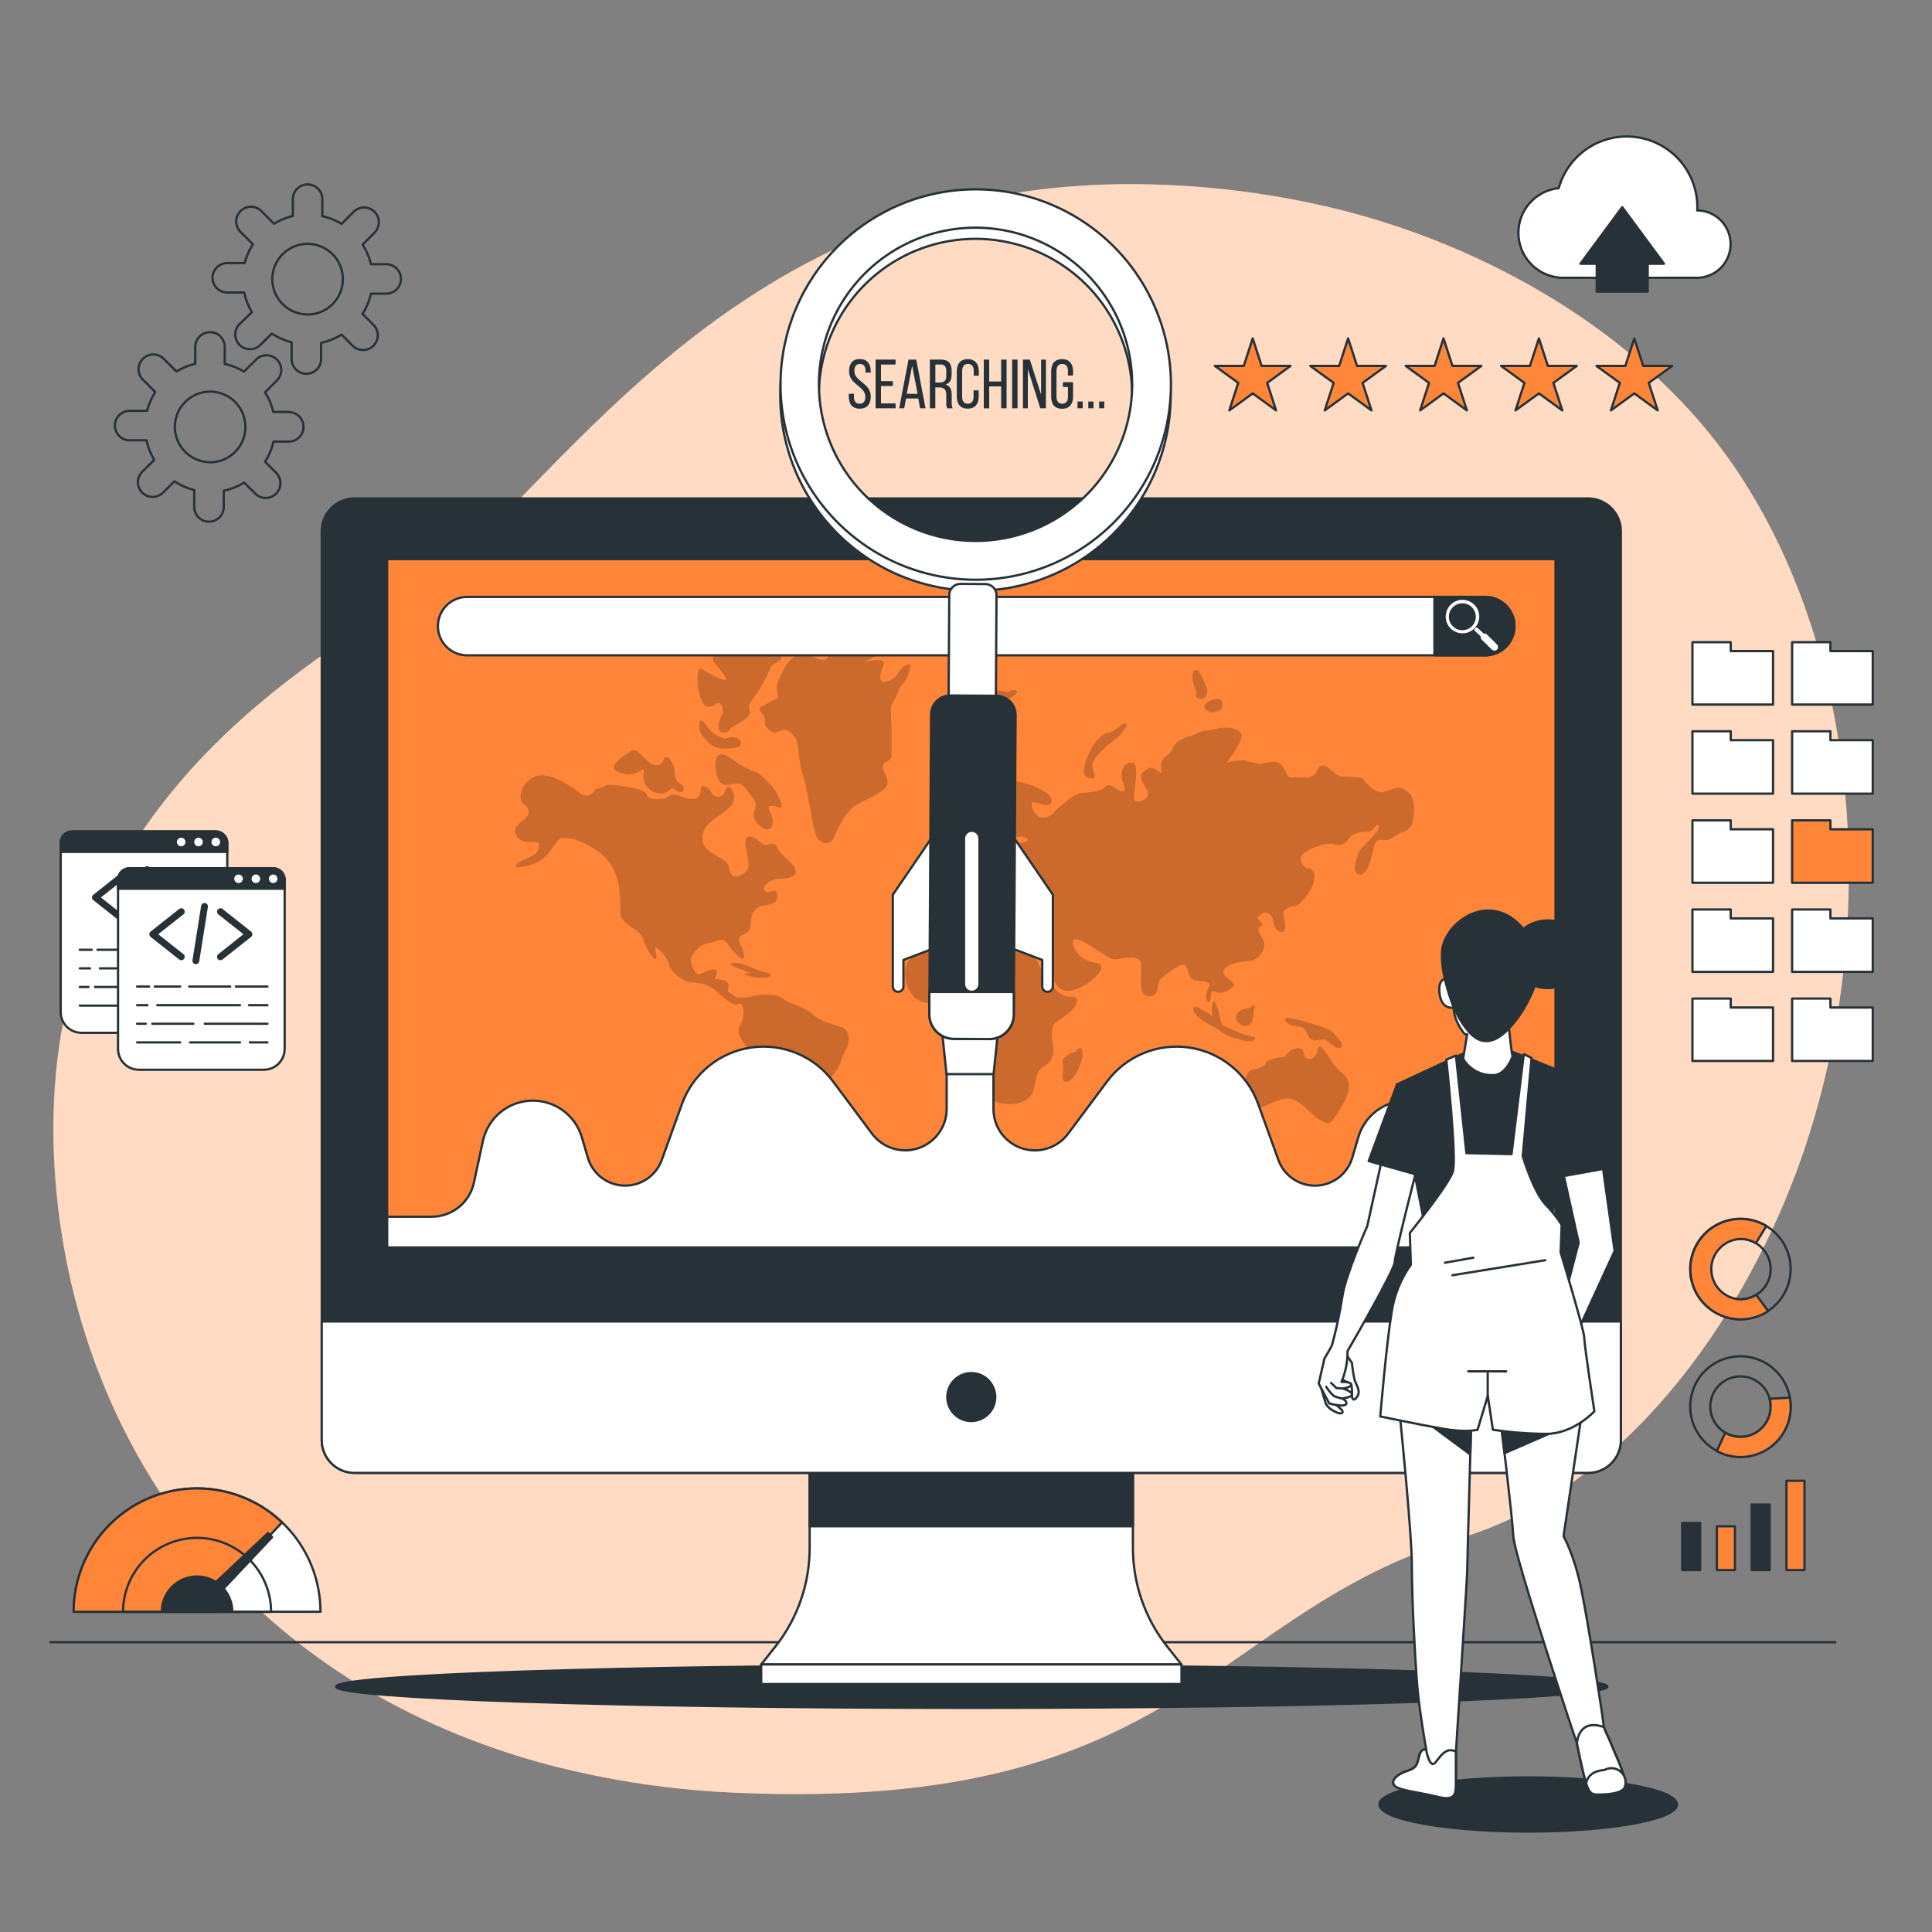 <svg width="849" height="849" viewBox="0 0 849 849" fill="none" xmlns="http://www.w3.org/2000/svg">
<rect x="0" y="0" width="849" height="849" fill="#808080" stroke="none"/>
<path d="M789.332 515.156C764.321 582.108 713.245 654.579 641.369 676.042C532.697 708.474 519.792 796.005 325.269 787.889C296.854 786.843 268.637 782.71 241.116 775.562C227.681 772.011 214.484 767.616 201.604 762.402C87.956 716.369 28.679 615.067 23.772 509.077C17.286 369.655 114.547 303.212 177.764 264.311C240.98 225.41 317.169 74.712 508.449 81.114C537.659 81.99 566.671 86.229 594.911 93.747C659.282 111.168 724.706 149.696 762.742 206.018C765.594 210.263 768.322 214.588 770.926 218.991C821.832 305.334 823.411 423.872 789.332 515.156Z" fill="#FF8538"/>
<path opacity="0.7" d="M789.332 515.156C764.321 582.108 713.245 654.579 641.369 676.042C532.697 708.474 519.792 796.005 325.269 787.889C296.854 786.843 268.637 782.71 241.116 775.562C227.681 772.011 214.484 767.616 201.604 762.402C87.956 716.369 28.679 615.067 23.772 509.077C17.286 369.655 114.547 303.212 177.764 264.311C240.98 225.41 317.169 74.712 508.449 81.114C537.659 81.99 566.671 86.229 594.911 93.747C659.282 111.168 724.706 149.696 762.742 206.018C765.594 210.263 768.322 214.588 770.926 218.991C821.832 305.334 823.411 423.872 789.332 515.156Z" fill="white"/>
<path d="M22.074 721.65H806.55" stroke="#263238" stroke-linecap="round" stroke-linejoin="round"/>
<path d="M745.88 92.456C745.88 91.981 745.88 91.522 745.88 91.03C745.888 83.527 743.176 76.276 738.247 70.62C733.318 64.963 726.507 61.285 719.074 60.265C711.641 59.246 704.09 60.954 697.82 65.075C691.55 69.195 686.986 75.448 684.973 82.676C680.122 83.174 675.627 85.449 672.353 89.063C669.079 92.677 667.258 97.375 667.241 102.252C667.225 107.129 669.013 111.839 672.261 115.476C675.51 119.113 679.99 121.419 684.837 121.95V122.069H745.575C749.502 122.101 753.28 120.571 756.079 117.817C758.878 115.062 760.469 111.309 760.5 107.382C760.532 103.455 759.002 99.676 756.248 96.877C753.493 94.078 749.74 92.488 745.813 92.456H745.88Z" fill="white" stroke="#263238" stroke-linecap="round" stroke-linejoin="round"/>
<path d="M731.227 115.889L712.871 91.03L694.516 115.889H701.682V128.131H724.061V115.889H731.227Z" fill="#263238" stroke="#263238" stroke-linecap="round" stroke-linejoin="round"/>
<path d="M127.214 181.024H120.117C119.385 177.966 118.152 175.051 116.466 172.398L121.679 167.168C122.892 165.954 123.574 164.308 123.574 162.592C123.574 160.876 122.892 159.23 121.679 158.016C120.465 156.802 118.819 156.12 117.103 156.12C115.386 156.12 113.74 156.802 112.526 158.016L107.246 163.297C104.611 161.728 101.746 160.582 98.756 159.901V152.124C98.671 150.463 97.951 148.899 96.746 147.753C95.54 146.608 93.941 145.969 92.278 145.969C90.615 145.969 89.016 146.608 87.81 147.753C86.605 148.899 85.885 150.463 85.8 152.124V159.85C82.874 160.533 80.077 161.679 77.514 163.246L71.944 157.676C70.728 156.461 69.079 155.778 67.36 155.778C65.64 155.778 63.991 156.461 62.775 157.676C61.569 158.894 60.893 160.539 60.893 162.252C60.893 163.966 61.569 165.611 62.775 166.829L68.243 172.279C66.608 174.821 65.387 177.606 64.626 180.531H56.968C55.248 180.531 53.598 181.215 52.381 182.431C51.165 183.648 50.481 185.297 50.481 187.018C50.486 188.735 51.171 190.381 52.387 191.593C53.603 192.806 55.251 193.487 56.968 193.487H64.388C65.035 196.53 66.183 199.445 67.784 202.113L62.486 207.326C61.273 208.539 60.591 210.186 60.591 211.902C60.591 213.618 61.273 215.264 62.486 216.478C63.7 217.692 65.346 218.374 67.062 218.374C68.779 218.374 70.425 217.692 71.639 216.478L76.631 211.503C79.304 213.262 82.255 214.559 85.359 215.34V222.438C85.314 223.317 85.448 224.195 85.753 225.02C86.058 225.845 86.528 226.6 87.134 227.238C87.74 227.875 88.469 228.383 89.278 228.73C90.086 229.077 90.957 229.256 91.836 229.256C92.716 229.256 93.587 229.077 94.395 228.73C95.203 228.383 95.933 227.875 96.539 227.238C97.145 226.6 97.615 225.845 97.92 225.02C98.225 224.195 98.359 223.317 98.314 222.438V215.646C101.493 214.972 104.532 213.754 107.297 212.046L112.17 216.92C112.771 217.521 113.484 217.998 114.269 218.323C115.054 218.648 115.896 218.816 116.746 218.816C117.596 218.816 118.438 218.648 119.223 218.323C120.008 217.998 120.721 217.521 121.322 216.92V216.92C122.537 215.703 123.22 214.054 123.22 212.335C123.22 210.616 122.537 208.967 121.322 207.75L116.5 202.928C118.222 200.198 119.468 197.195 120.184 194.047H127.214C128.875 193.962 130.439 193.243 131.585 192.037C132.73 190.832 133.369 189.232 133.369 187.57C133.369 185.907 132.73 184.307 131.585 183.102C130.439 181.896 128.875 181.177 127.214 181.092V181.024ZM92.337 203.098C89.27 203.098 86.272 202.188 83.723 200.484C81.173 198.78 79.186 196.358 78.013 193.524C76.84 190.69 76.534 187.572 77.134 184.564C77.733 181.557 79.211 178.794 81.381 176.627C83.551 174.46 86.315 172.984 89.323 172.388C92.332 171.792 95.449 172.101 98.282 173.277C101.114 174.453 103.534 176.443 105.236 178.995C106.937 181.546 107.843 184.545 107.84 187.612C107.847 189.651 107.451 191.672 106.674 193.558C105.898 195.444 104.757 197.157 103.316 198.601C101.876 200.045 100.164 201.19 98.28 201.97C96.396 202.75 94.377 203.151 92.337 203.149V203.098Z" stroke="#263238" stroke-linecap="round" stroke-linejoin="round"/>
<path d="M170.038 116.092H163.008C162.277 113.035 161.043 110.12 159.357 107.466L164.587 102.236C165.801 101.021 166.482 99.372 166.48 97.654C166.479 95.936 165.795 94.289 164.579 93.076C163.363 91.862 161.715 91.181 159.997 91.183C158.279 91.184 156.632 91.868 155.418 93.084L150.137 98.365C147.506 96.789 144.64 95.643 141.647 94.969V87.192C141.562 85.531 140.843 83.967 139.637 82.822C138.432 81.676 136.832 81.038 135.169 81.038C133.506 81.038 131.907 81.676 130.702 82.822C129.496 83.967 128.776 85.531 128.691 87.192V94.918C125.766 95.601 122.969 96.748 120.405 98.314L114.836 92.745C114.235 92.143 113.522 91.666 112.736 91.341C111.951 91.016 111.11 90.848 110.26 90.848C109.41 90.848 108.568 91.016 107.783 91.341C106.998 91.666 106.284 92.143 105.684 92.745V92.745C105.082 93.346 104.605 94.059 104.28 94.844C103.955 95.629 103.787 96.471 103.787 97.321C103.787 98.171 103.955 99.012 104.28 99.797C104.605 100.583 105.082 101.296 105.684 101.897L111.134 107.347C109.499 109.889 108.278 112.675 107.517 115.6H99.791C98.089 115.622 96.463 116.313 95.266 117.523C94.068 118.734 93.394 120.366 93.39 122.069V122.069C93.394 123.786 94.08 125.432 95.296 126.645C96.512 127.857 98.159 128.538 99.876 128.538H107.297C107.951 131.58 109.098 134.493 110.693 137.164L105.276 142.394C104.675 142.996 104.199 143.711 103.874 144.497C103.549 145.283 103.382 146.126 103.383 146.976C103.384 147.827 103.552 148.669 103.878 149.455C104.205 150.24 104.682 150.954 105.285 151.555C105.887 152.156 106.601 152.632 107.387 152.957C108.173 153.282 109.016 153.449 109.867 153.448C110.717 153.447 111.559 153.279 112.345 152.953C113.131 152.626 113.844 152.148 114.445 151.546L119.437 146.571C122.103 148.333 125.049 149.631 128.148 150.409V157.438C128.103 158.317 128.237 159.196 128.543 160.021C128.848 160.846 129.318 161.6 129.924 162.238C130.53 162.876 131.259 163.384 132.067 163.731C132.876 164.078 133.746 164.257 134.626 164.257C135.506 164.257 136.376 164.078 137.185 163.731C137.993 163.384 138.722 162.876 139.328 162.238C139.934 161.6 140.404 160.846 140.709 160.021C141.015 159.196 141.149 158.317 141.104 157.438V150.646C144.284 149.975 147.323 148.757 150.086 147.047L154.96 151.92C155.56 152.521 156.274 152.998 157.059 153.323C157.844 153.649 158.686 153.816 159.536 153.816C160.386 153.816 161.227 153.649 162.012 153.323C162.798 152.998 163.511 152.521 164.112 151.92V151.92C165.327 150.704 166.01 149.055 166.01 147.335C166.01 145.616 165.327 143.967 164.112 142.751L159.289 137.928C161.024 135.201 162.281 132.198 163.008 129.048H170.038C171.698 128.963 173.263 128.243 174.408 127.038C175.554 125.832 176.192 124.233 176.192 122.57C176.192 120.907 175.554 119.308 174.408 118.102C173.263 116.897 171.698 116.177 170.038 116.092V116.092ZM135.178 138.166C132.11 138.17 129.111 137.263 126.559 135.561C124.007 133.858 122.017 131.437 120.841 128.604C119.666 125.77 119.358 122.652 119.955 119.643C120.553 116.634 122.03 113.87 124.199 111.701C126.368 109.532 129.132 108.055 132.141 107.458C135.149 106.86 138.268 107.169 141.101 108.344C143.935 109.519 146.356 111.509 148.058 114.061C149.76 116.613 150.667 119.613 150.664 122.68C150.67 124.718 150.275 126.737 149.499 128.622C148.724 130.507 147.585 132.22 146.146 133.663C144.707 135.107 142.998 136.252 141.116 137.033C139.234 137.815 137.216 138.217 135.178 138.217V138.166Z" stroke="#263238" stroke-linecap="round" stroke-linejoin="round"/>
<path d="M31.702 365.376H94.782C96.133 365.376 97.429 365.912 98.384 366.868C99.34 367.823 99.876 369.119 99.876 370.47V444.706C99.876 447.134 98.912 449.462 97.196 451.178C95.479 452.894 93.151 453.859 90.724 453.859H35.811C33.383 453.859 31.056 452.894 29.339 451.178C27.623 449.462 26.659 447.134 26.659 444.706V370.419C26.672 369.085 27.207 367.81 28.15 366.867C29.093 365.925 30.368 365.389 31.702 365.376V365.376Z" fill="white" stroke="#263238" stroke-linecap="round" stroke-linejoin="round"/>
<path d="M31.702 365.376H94.782C96.133 365.376 97.429 365.912 98.384 366.868C99.34 367.823 99.876 369.119 99.876 370.47V374.358H26.676V370.47C26.675 369.13 27.203 367.845 28.143 366.892C29.084 365.938 30.362 365.394 31.702 365.376V365.376Z" fill="#263238" stroke="#263238" stroke-linecap="round" stroke-linejoin="round"/>
<path d="M81.996 370.011C81.996 369.541 81.857 369.081 81.596 368.691C81.335 368.3 80.963 367.995 80.529 367.815C80.094 367.635 79.617 367.588 79.155 367.68C78.694 367.771 78.271 367.998 77.938 368.33C77.606 368.663 77.379 369.086 77.288 369.547C77.196 370.009 77.243 370.487 77.423 370.921C77.603 371.355 77.908 371.727 78.299 371.988C78.689 372.249 79.149 372.388 79.619 372.388C80.25 372.388 80.854 372.138 81.3 371.692C81.746 371.246 81.996 370.642 81.996 370.011Z" fill="white" stroke="#263238" stroke-linecap="round" stroke-linejoin="round"/>
<path d="M89.603 370.011C89.603 369.541 89.464 369.081 89.203 368.691C88.942 368.3 88.57 367.995 88.136 367.815C87.702 367.635 87.224 367.588 86.763 367.68C86.301 367.771 85.878 367.998 85.545 368.33C85.213 368.663 84.987 369.086 84.895 369.547C84.803 370.009 84.85 370.487 85.03 370.921C85.21 371.355 85.515 371.727 85.906 371.988C86.296 372.249 86.756 372.388 87.226 372.388C87.857 372.388 88.461 372.138 88.907 371.692C89.353 371.246 89.603 370.642 89.603 370.011Z" fill="white" stroke="#263238" stroke-linecap="round" stroke-linejoin="round"/>
<path d="M97.228 370.011C97.231 369.537 97.093 369.072 96.832 368.677C96.571 368.281 96.198 367.971 95.761 367.787C95.324 367.603 94.842 367.554 94.377 367.644C93.911 367.735 93.483 367.961 93.147 368.295C92.81 368.629 92.58 369.056 92.487 369.521C92.393 369.986 92.439 370.468 92.62 370.907C92.8 371.345 93.107 371.72 93.501 371.984C93.895 372.248 94.359 372.388 94.833 372.388C95.465 372.388 96.072 372.139 96.52 371.693C96.969 371.248 97.223 370.643 97.228 370.011V370.011Z" fill="white" stroke="#263238" stroke-linecap="round" stroke-linejoin="round"/>
<path d="M54.455 384.461L41.924 394.377L54.455 404.294" stroke="#263238" stroke-width="3" stroke-linecap="round" stroke-linejoin="round"/>
<path d="M71.656 384.461L84.187 394.377L71.656 404.294" stroke="#263238" stroke-width="3" stroke-linecap="round" stroke-linejoin="round"/>
<path d="M64.66 382.135L60.873 406.043" stroke="#263238" stroke-width="3" stroke-linecap="round" stroke-linejoin="round"/>
<path d="M78.465 417.368H92.303" stroke="#263238" stroke-linecap="round" stroke-linejoin="round"/>
<path d="M57.936 417.368H75.935" stroke="#263238" stroke-linecap="round" stroke-linejoin="round"/>
<path d="M42.807 417.368H53.979" stroke="#263238" stroke-linecap="round" stroke-linejoin="round"/>
<path d="M35.064 417.368H40.294" stroke="#263238" stroke-linecap="round" stroke-linejoin="round"/>
<path d="M84.221 425.536H92.303" stroke="#263238" stroke-linecap="round" stroke-linejoin="round"/>
<path d="M43.893 425.536H80.264" stroke="#263238" stroke-linecap="round" stroke-linejoin="round"/>
<path d="M35.064 425.536H39.563" stroke="#263238" stroke-linecap="round" stroke-linejoin="round"/>
<path d="M64.779 433.72H92.303" stroke="#263238" stroke-linecap="round" stroke-linejoin="round"/>
<path d="M41.737 433.72H59.736" stroke="#263238" stroke-linecap="round" stroke-linejoin="round"/>
<path d="M35.064 433.72H38.85" stroke="#263238" stroke-linecap="round" stroke-linejoin="round"/>
<path d="M84.577 441.905H92.303" stroke="#263238" stroke-linecap="round" stroke-linejoin="round"/>
<path d="M58.292 441.905H80.264" stroke="#263238" stroke-linecap="round" stroke-linejoin="round"/>
<path d="M35.064 441.905H53.979" stroke="#263238" stroke-linecap="round" stroke-linejoin="round"/>
<path d="M56.917 381.541H119.998C121.349 381.541 122.644 382.077 123.6 383.033C124.555 383.988 125.092 385.284 125.092 386.635V460.939C125.092 463.367 124.127 465.694 122.411 467.411C120.695 469.127 118.367 470.091 115.939 470.091H61.026C58.599 470.091 56.271 469.127 54.554 467.411C52.838 465.694 51.874 463.367 51.874 460.939V386.584C51.887 385.25 52.423 383.975 53.366 383.033C54.309 382.09 55.584 381.554 56.917 381.541V381.541Z" fill="white" stroke="#263238" stroke-linecap="round" stroke-linejoin="round"/>
<path d="M56.917 381.541H119.998C121.349 381.541 122.644 382.077 123.6 383.033C124.555 383.988 125.092 385.284 125.092 386.635V390.54H51.874V386.652C51.869 385.307 52.397 384.014 53.342 383.057C54.287 382.099 55.572 381.554 56.917 381.541V381.541Z" fill="#263238" stroke="#263238" stroke-linecap="round" stroke-linejoin="round"/>
<path d="M104.835 388.553C106.147 388.553 107.212 387.489 107.212 386.176C107.212 384.863 106.147 383.799 104.835 383.799C103.522 383.799 102.457 384.863 102.457 386.176C102.457 387.489 103.522 388.553 104.835 388.553Z" fill="white" stroke="#263238" stroke-linecap="round" stroke-linejoin="round"/>
<path d="M114.819 386.176C114.819 385.706 114.679 385.247 114.418 384.856C114.157 384.465 113.786 384.16 113.351 383.98C112.917 383.8 112.439 383.753 111.978 383.845C111.517 383.936 111.093 384.163 110.761 384.495C110.428 384.828 110.202 385.251 110.11 385.713C110.018 386.174 110.065 386.652 110.245 387.086C110.425 387.52 110.73 387.892 111.121 388.153C111.512 388.414 111.971 388.553 112.442 388.553C113.072 388.553 113.677 388.303 114.122 387.857C114.568 387.411 114.819 386.807 114.819 386.176V386.176Z" fill="white" stroke="#263238" stroke-linecap="round" stroke-linejoin="round"/>
<path d="M120.049 388.553C121.361 388.553 122.426 387.489 122.426 386.176C122.426 384.863 121.361 383.799 120.049 383.799C118.736 383.799 117.671 384.863 117.671 386.176C117.671 387.489 118.736 388.553 120.049 388.553Z" fill="white" stroke="#263238" stroke-linecap="round" stroke-linejoin="round"/>
<path d="M79.67 400.626L67.122 410.543L79.67 420.459" stroke="#263238" stroke-width="3" stroke-linecap="round" stroke-linejoin="round"/>
<path d="M96.871 400.626L109.402 410.543L96.871 420.459" stroke="#263238" stroke-width="3" stroke-linecap="round" stroke-linejoin="round"/>
<path d="M89.875 398.3L86.072 422.208" stroke="#263238" stroke-width="3" stroke-linecap="round" stroke-linejoin="round"/>
<path d="M103.663 433.533H117.519" stroke="#263238" stroke-linecap="round" stroke-linejoin="round"/>
<path d="M83.151 433.533H101.15" stroke="#263238" stroke-linecap="round" stroke-linejoin="round"/>
<path d="M68.022 433.533H79.178" stroke="#263238" stroke-linecap="round" stroke-linejoin="round"/>
<path d="M60.262 433.533H65.509" stroke="#263238" stroke-linecap="round" stroke-linejoin="round"/>
<path d="M109.436 441.718H117.519" stroke="#263238" stroke-linecap="round" stroke-linejoin="round"/>
<path d="M69.109 441.718H105.463" stroke="#263238" stroke-linecap="round" stroke-linejoin="round"/>
<path d="M60.262 441.718H64.779" stroke="#263238" stroke-linecap="round" stroke-linejoin="round"/>
<path d="M89.994 449.885H117.519" stroke="#263238" stroke-linecap="round" stroke-linejoin="round"/>
<path d="M66.935 449.885H84.951" stroke="#263238" stroke-linecap="round" stroke-linejoin="round"/>
<path d="M60.262 449.885H64.066" stroke="#263238" stroke-linecap="round" stroke-linejoin="round"/>
<path d="M109.793 458.07H117.519" stroke="#263238" stroke-linecap="round" stroke-linejoin="round"/>
<path d="M83.508 458.07H105.463" stroke="#263238" stroke-linecap="round" stroke-linejoin="round"/>
<path d="M60.262 458.07H79.178" stroke="#263238" stroke-linecap="round" stroke-linejoin="round"/>
<path d="M86.598 654.053C72.217 654.053 58.425 659.764 48.255 669.932C38.084 680.099 32.368 693.889 32.364 708.27H140.832C140.828 693.889 135.112 680.099 124.941 669.932C114.771 659.764 100.979 654.053 86.598 654.053V654.053Z" fill="white" stroke="#263238" stroke-linecap="round" stroke-linejoin="round"/>
<path d="M97.312 697.454L123.954 669.012C116.269 661.7 106.607 656.803 96.166 654.927C85.725 653.052 74.963 654.28 65.214 658.461C55.464 662.642 47.155 669.591 41.316 678.447C35.477 687.304 32.364 697.679 32.364 708.287H97.126L97.312 697.454Z" fill="#FF8538" stroke="#263238" stroke-linecap="round" stroke-linejoin="round"/>
<path d="M86.598 675.804C82.326 675.804 78.095 676.646 74.148 678.281C70.201 679.916 66.614 682.312 63.593 685.333C60.572 688.354 58.176 691.941 56.541 695.888C54.906 699.835 54.064 704.066 54.064 708.338H119.132C119.132 704.066 118.29 699.835 116.655 695.888C115.02 691.941 112.624 688.354 109.603 685.333C106.582 682.312 102.995 679.916 99.048 678.281C95.101 676.646 90.87 675.804 86.598 675.804V675.804Z" stroke="#263238" stroke-linecap="round" stroke-linejoin="round"/>
<path d="M86.598 692.784C82.491 692.784 78.552 694.416 75.648 697.32C72.744 700.224 71.112 704.163 71.112 708.27H102.084C102.084 704.163 100.452 700.224 97.548 697.32C94.644 694.416 90.705 692.784 86.598 692.784Z" fill="#263238" stroke="#263238" stroke-linecap="round" stroke-linejoin="round"/>
<path d="M89.637 707.217L86.021 703.617L117.773 673.682L119.573 675.482L89.637 707.217Z" fill="#263238" stroke="#263238" stroke-linecap="round" stroke-linejoin="round"/>
<path d="M764.813 535.6C760.447 535.6 756.18 536.895 752.549 539.32C748.919 541.746 746.09 545.193 744.419 549.227C742.749 553.26 742.312 557.699 743.163 561.981C744.015 566.262 746.117 570.196 749.204 573.283C752.292 576.37 756.225 578.472 760.507 579.324C764.789 580.176 769.227 579.739 773.261 578.068C777.294 576.397 780.741 573.568 783.167 569.938C785.592 566.308 786.887 562.04 786.887 557.674C786.887 551.82 784.561 546.205 780.422 542.065C776.282 537.926 770.668 535.6 764.813 535.6V535.6ZM764.813 570.986C762.186 570.986 759.618 570.207 757.434 568.747C755.25 567.288 753.548 565.213 752.544 562.786C751.539 560.358 751.277 557.688 751.791 555.111C752.305 552.535 753.571 550.169 755.43 548.313C757.289 546.457 759.656 545.193 762.233 544.683C764.81 544.172 767.48 544.438 769.906 545.445C772.332 546.453 774.405 548.158 775.862 550.343C777.319 552.529 778.095 555.098 778.091 557.725C778.091 559.468 777.748 561.194 777.08 562.804C776.413 564.414 775.435 565.877 774.201 567.108C772.968 568.34 771.504 569.316 769.893 569.982C768.282 570.647 766.556 570.989 764.813 570.986V570.986Z" stroke="#263238" stroke-linecap="round" stroke-linejoin="round"/>
<path d="M777.005 576.165L771.775 569C769.686 570.302 767.274 570.99 764.813 570.987C761.376 570.864 758.12 569.412 755.732 566.937C753.344 564.461 752.01 561.156 752.01 557.717C752.01 554.277 753.344 550.972 755.732 548.497C758.12 546.022 761.376 544.57 764.813 544.447C767.204 544.432 769.553 545.072 771.605 546.298L776.224 538.759C772.837 536.733 768.969 535.653 765.023 535.63C761.077 535.607 757.197 536.642 753.787 538.628C750.377 540.614 747.562 543.477 745.634 546.92C743.706 550.363 742.737 554.26 742.827 558.205C742.916 562.15 744.062 565.999 746.144 569.351C748.226 572.703 751.169 575.436 754.665 577.264C758.162 579.093 762.085 579.951 766.026 579.749C769.967 579.546 773.781 578.291 777.073 576.115L777.005 576.165Z" fill="#FF8538" stroke="#263238" stroke-linecap="round" stroke-linejoin="round"/>
<path d="M764.813 595.998C760.447 595.998 756.18 597.293 752.549 599.718C748.919 602.144 746.09 605.591 744.419 609.625C742.749 613.658 742.312 618.097 743.163 622.378C744.015 626.66 746.117 630.594 749.204 633.681C752.292 636.768 756.225 638.87 760.507 639.722C764.789 640.574 769.227 640.136 773.261 638.466C777.294 636.795 780.741 633.966 783.167 630.336C785.592 626.706 786.887 622.438 786.887 618.072C786.887 612.218 784.561 606.603 780.422 602.463C776.282 598.324 770.668 595.998 764.813 595.998V595.998ZM764.813 631.367C762.191 631.364 759.629 630.583 757.45 629.124C755.272 627.665 753.574 625.593 752.573 623.169C751.572 620.746 751.312 618.08 751.826 615.508C752.339 612.937 753.604 610.576 755.459 608.723C757.314 606.87 759.677 605.609 762.249 605.098C764.821 604.588 767.487 604.851 769.909 605.856C772.331 606.86 774.401 608.56 775.858 610.74C777.314 612.921 778.091 615.484 778.091 618.106C778.098 619.853 777.76 621.585 777.095 623.201C776.431 624.816 775.453 626.285 774.219 627.522C772.986 628.759 771.519 629.74 769.905 630.409C768.291 631.078 766.56 631.421 764.813 631.418V631.367Z" stroke="#263238" stroke-linecap="round" stroke-linejoin="round"/>
<path d="M778.092 618.157C778.091 620.49 777.474 622.782 776.304 624.801C775.134 626.819 773.452 628.494 771.429 629.655C769.405 630.816 767.11 631.422 764.777 631.413C762.444 631.403 760.155 630.779 758.14 629.602L754.421 637.667C757.788 639.471 761.566 640.371 765.385 640.278C769.204 640.185 772.933 639.102 776.209 637.136C779.484 635.17 782.193 632.387 784.07 629.061C785.948 625.734 786.93 621.977 786.921 618.157C786.919 616.83 786.794 615.505 786.548 614.201L777.684 614.676C777.97 615.814 778.107 616.984 778.092 618.157Z" fill="#FF8538" stroke="#263238" stroke-linecap="round" stroke-linejoin="round"/>
<path d="M747.12 669.267H739.19V689.965H747.12V669.267Z" fill="#263238" stroke="#263238" stroke-linecap="round" stroke-linejoin="round"/>
<path d="M762.402 670.71H754.472V689.948H762.402V670.71Z" fill="#FF8538" stroke="#263238" stroke-linecap="round" stroke-linejoin="round"/>
<path d="M777.684 661.15H769.754V689.948H777.684V661.15Z" fill="#263238" stroke="#263238" stroke-linecap="round" stroke-linejoin="round"/>
<path d="M792.966 650.725H785.036V689.948H792.966V650.725Z" fill="#FF8538" stroke="#263238" stroke-linecap="round" stroke-linejoin="round"/>
<path d="M760.551 286.113V282.208H743.724V286.113V288.745V309.613H779.144V286.113H760.551Z" fill="white" stroke="#263238" stroke-linecap="round" stroke-linejoin="round"/>
<path d="M804.36 286.113V282.208H787.532V286.113V288.745V309.613H822.97V286.113H804.36Z" fill="white" stroke="#263238" stroke-linecap="round" stroke-linejoin="round"/>
<path d="M760.551 325.269V321.346H743.724V325.269V327.901V348.769H779.144V325.269H760.551Z" fill="white" stroke="#263238" stroke-linecap="round" stroke-linejoin="round"/>
<path d="M804.36 325.269V321.346H787.532V325.269V327.901V348.769H822.97V325.269H804.36Z" fill="white" stroke="#263238" stroke-linecap="round" stroke-linejoin="round"/>
<path d="M760.551 364.425V360.502H743.724V364.425V367.056V387.925H779.144V364.425H760.551Z" fill="white" stroke="#263238" stroke-linecap="round" stroke-linejoin="round"/>
<path d="M804.36 364.425V360.502H787.532V364.425V367.056V387.925H822.97V364.425H804.36Z" fill="#FF8538" stroke="#263238" stroke-linecap="round" stroke-linejoin="round"/>
<path d="M760.551 403.581V399.658H743.724V403.581V406.212V427.081H779.144V403.581H760.551Z" fill="white" stroke="#263238" stroke-linecap="round" stroke-linejoin="round"/>
<path d="M804.36 403.581V399.658H787.532V403.581V406.212V427.081H822.97V403.581H804.36Z" fill="white" stroke="#263238" stroke-linecap="round" stroke-linejoin="round"/>
<path d="M760.551 442.736V438.814H743.724V442.736V445.368V466.22H779.144V442.736H760.551Z" fill="white" stroke="#263238" stroke-linecap="round" stroke-linejoin="round"/>
<path d="M804.36 442.736V438.814H787.532V442.736V445.368V466.22H822.97V442.736H804.36Z" fill="white" stroke="#263238" stroke-linecap="round" stroke-linejoin="round"/>
<path d="M550.492 148.711L554.414 160.801H567.115L556.842 168.255L560.764 180.345L550.492 172.873L540.219 180.345L544.141 168.255L533.868 160.801H546.569L550.492 148.711Z" fill="#FF8538" stroke="#263238" stroke-linecap="round" stroke-linejoin="round"/>
<path d="M592.415 148.711L596.338 160.801H609.039L598.766 168.255L602.688 180.345L592.415 172.873L582.142 180.345L586.065 168.255L575.792 160.801H588.493L592.415 148.711Z" fill="#FF8538" stroke="#263238" stroke-linecap="round" stroke-linejoin="round"/>
<path d="M634.339 148.711L638.261 160.801H650.962L640.689 168.255L644.612 180.345L634.339 172.873L624.066 180.345L627.988 168.255L617.715 160.801H630.416L634.339 148.711Z" fill="#FF8538" stroke="#263238" stroke-linecap="round" stroke-linejoin="round"/>
<path d="M676.262 148.711L680.185 160.801H692.886L682.613 168.255L686.535 180.345L676.262 172.873L665.973 180.345L669.912 168.255L659.639 160.801H672.323L676.262 148.711Z" fill="#FF8538" stroke="#263238" stroke-linecap="round" stroke-linejoin="round"/>
<path d="M718.169 148.711L722.108 160.801H734.809L724.52 168.255L728.459 180.345L718.169 172.873L707.896 180.345L711.819 168.255L701.546 160.801H714.247L718.169 148.711Z" fill="#FF8538" stroke="#263238" stroke-linecap="round" stroke-linejoin="round"/>
<path d="M427.047 750.516C581.312 750.516 706.368 746.335 706.368 741.177C706.368 736.019 581.312 731.838 427.047 731.838C272.782 731.838 147.726 736.019 147.726 741.177C147.726 746.335 272.782 750.516 427.047 750.516Z" fill="#263238" stroke="#263238" stroke-linecap="round" stroke-linejoin="round"/>
<path d="M697.878 219.042H155.792C147.839 219.042 141.392 225.489 141.392 233.441V632.811C141.392 640.763 147.839 647.21 155.792 647.21H697.878C705.83 647.21 712.277 640.763 712.277 632.811V233.441C712.277 225.489 705.83 219.042 697.878 219.042Z" fill="#263238" stroke="#263238" stroke-linecap="round" stroke-linejoin="round"/>
<path d="M497.854 680.219V631.996H355.799V680.219C355.799 695.96 350.486 711.24 340.721 723.586L334.506 731.43H519.163L512.932 723.586C503.167 711.24 497.854 695.96 497.854 680.219Z" fill="white" stroke="#263238" stroke-linecap="round" stroke-linejoin="round"/>
<path d="M497.837 631.996H355.799V670.71H497.837V631.996Z" fill="#263238" stroke="#263238" stroke-linecap="round" stroke-linejoin="round"/>
<path d="M519.197 731.43H334.506V740.039H519.197V731.43Z" fill="white" stroke="#263238" stroke-linecap="round" stroke-linejoin="round"/>
<path d="M141.392 580.716H712.277V632.862C712.277 636.68 710.76 640.343 708.06 643.043C705.359 645.744 701.697 647.261 697.878 647.261H155.792C151.973 647.261 148.31 645.744 145.61 643.043C142.909 640.343 141.392 636.68 141.392 632.862V580.716Z" fill="white" stroke="#263238" stroke-linecap="round" stroke-linejoin="round"/>
<path d="M683.564 245.684H170.106V548.182H683.564V245.684Z" fill="#FF8538" stroke="#263238" stroke-linecap="round" stroke-linejoin="round"/>
<g opacity="0.2">
<path d="M261.832 346.698C261.832 346.698 258.962 351.792 255.04 348.633C251.117 345.475 241.456 338.921 235.377 341.179C229.298 343.437 227.141 350.909 230.011 353.167C232.881 355.425 233.577 358.023 228.924 361.266C224.272 364.51 226.428 368.721 230.368 369.756C234.307 370.792 237.16 369.111 236.803 371.454C236.447 373.798 236.803 375.003 230.724 377.601C224.645 380.199 225.002 382.457 232.864 380.199C240.725 377.941 241.812 372.745 245.378 369.179C248.944 365.613 264.345 372.745 268.641 380.199C272.937 387.653 272.58 395.091 272.58 400.932C272.58 406.773 280.798 407.401 282.581 412.597C284.364 417.793 287.675 422.632 288.303 421.342C288.932 420.051 287.947 418.421 287.947 416.808C287.947 415.195 293.313 420.357 294.043 423.923C294.773 427.488 300.835 431.699 304.044 431.699C307.638 431.718 311.139 432.851 314.062 434.943C316.219 436.878 321.228 441.429 323.011 441.429C324.793 441.429 324.793 440.444 325.88 441.429C326.967 442.414 326.95 445.317 326.237 448.221C325.524 451.125 322.654 452.109 326.593 457.95C330.533 463.792 336.204 466.559 336.204 472.044C336.204 477.528 330.125 497.633 330.125 503.474C330.125 509.315 335.847 516.107 338.004 515.462C340.16 514.817 338.36 511.573 338.36 508.67C338.36 505.766 341.943 503.491 341.943 500.893C341.943 498.295 344.439 495.391 346.579 493.439C348.718 491.486 352.301 490.212 354.457 486.969C356.614 483.726 360.18 480.806 361.606 478.479C363.152 476.127 364.824 473.859 366.615 471.687C369.841 467.476 369.841 464.233 371.709 461.313C373.577 458.392 373.866 452.568 369.57 451.277C365.274 449.987 359.195 448.034 357.684 446.098C356.172 444.163 348.396 440.903 346.952 440.58C345.509 440.257 343.387 437.676 340.517 437.354C338.619 437.112 336.707 437.005 334.795 437.031C332.617 437.282 330.465 437.713 328.359 438.322H323.707L319.767 435.724C319.767 435.724 321.211 431.513 318.341 430.867C316.934 430.511 315.495 430.295 314.045 430.222C314.045 430.222 316.202 426.334 314.045 426.011C311.889 425.688 307.966 428.269 306.897 428.269C305.827 428.269 302.244 422.768 304.027 420.17C305.81 417.572 307.253 415.314 310.819 414.668C314.385 414.023 317.611 411.425 319.75 414.668C321.89 417.912 326.916 423.736 326.916 420.17C326.916 416.604 324.403 414.668 324.759 412.41C325.116 410.152 329.769 411.103 329.769 406.569C329.769 402.035 331.568 399.437 333.708 398.47C335.847 397.502 341.943 398.147 341.57 393.613C341.196 389.08 338.36 393.291 336.204 391.661C334.048 390.03 338.36 386.159 342.656 386.159C346.952 386.159 350.518 385.191 349.448 381.948C348.379 378.705 343.726 376.769 341.57 372.558C339.413 368.347 337.291 372.881 334.778 370.605C332.265 368.33 327.986 365.511 327.629 369.637C327.273 373.764 329.769 379.027 328.699 381.625C327.629 384.223 322.62 386.804 321.194 383.901C319.767 380.997 321.194 379.69 317.254 377.414C313.315 375.139 309.019 373.203 308.662 368.924C308.306 364.645 311.175 361.793 314.741 359.212C318.307 356.631 322.977 354.339 322.62 350.127C322.263 345.916 319.394 344.303 318.681 347.547C318.533 348.205 318.183 348.801 317.679 349.25C317.176 349.699 316.544 349.979 315.873 350.051C315.202 350.122 314.525 349.981 313.938 349.647C313.352 349.314 312.884 348.805 312.602 348.192C311.175 345.594 307.949 344.303 307.949 346.579C307.949 348.854 307.236 351.112 304.366 351.112C301.497 351.112 297.218 348.837 295.435 349.16C293.652 349.482 292.922 351.112 290.782 351.112C288.643 351.112 285.06 351.758 284.347 349.414C283.634 347.071 278.981 346.511 275.755 345.849C272.825 345.149 269.818 344.824 266.807 344.881C265.251 345.737 263.573 346.35 261.832 346.698Z" fill="black"/>
<path d="M336.951 427.353C336.951 427.353 335.151 427.353 329.429 424.772C323.707 422.191 319.054 423.074 321.924 424.432C324.793 425.79 330.142 427.675 330.142 427.675C330.142 427.675 324.063 427.353 329.429 428.983C334.795 430.613 341.96 429.305 336.951 427.353Z" fill="black"/>
<path d="M407.418 410.508C406.704 412.976 405.742 415.365 404.549 417.64C403.479 418.931 399.183 420.883 398.113 424.432C397.214 428.554 397.983 432.864 400.253 436.42C402.409 439.663 404.192 439.986 409.201 441.293C414.21 442.601 421.715 441.293 424.585 441.616C427.455 441.938 423.515 447.117 423.515 448.73C423.515 450.344 430.664 453.604 431.02 456.507C431.377 459.411 428.168 465.592 431.02 469.463C433.873 473.334 434.96 475.949 434.96 478.225C434.96 480.5 433.89 484.049 441.039 485.017C448.187 485.985 453.196 483.081 454.283 478.87C455.37 474.659 455.353 470.38 458.562 468.818C460.148 467.959 461.42 466.617 462.193 464.987C462.965 463.356 463.198 461.522 462.858 459.75C462.145 456.185 461.431 451.006 464.284 449.053C467.137 447.1 472.876 443.552 473.233 439.986C473.589 436.42 470.38 439.663 465.727 436.42C461.075 433.177 456.066 423.464 454.996 420.883C453.926 418.302 453.926 416.01 457.849 420.883C461.771 425.756 462.858 435.452 468.937 435.452C475.016 435.452 483.607 428.66 483.964 425.417C484.321 422.174 480.398 424.109 476.102 421.206C471.806 418.302 468.937 411.154 474.302 413.106C479.668 415.059 486.834 421.596 489.686 421.596C492.539 421.596 501.131 418.676 501.487 423.855C501.844 429.034 499.789 437.439 504.714 437.795C509.638 438.152 508.296 432.599 509.723 430.664C511.149 428.728 519.028 422.887 520.811 424.177C522.593 425.468 521.524 430.664 526.176 430.969C530.829 431.275 532.612 432.26 531.185 433.89C529.759 435.52 529.402 441.005 531.185 440.359C532.968 439.714 530.829 434.213 534.055 435.826C537.281 437.439 542.273 434.213 542.273 432.582C542.273 430.952 536.194 429.034 537.977 426.113C539.76 423.193 545.5 422.547 549.422 422.225C553.344 421.902 556.944 416.384 555.161 413.157C553.378 409.931 551.935 407.639 554.074 406.994C556.214 406.348 552.648 404.413 552.648 403.428C552.648 402.443 555.874 399.862 558.014 401.815C560.153 403.767 559.084 406.348 560.883 408.301C562.683 410.254 564.806 409.914 564.806 407.316C564.665 405.023 564.307 402.749 563.736 400.524C563.736 400.524 566.962 397.926 568.745 398.249C570.528 398.572 575.537 392.747 576.98 388.536C578.424 384.325 577.337 381.744 575.181 381.744C573.024 381.744 569.458 377.211 573.398 374.613C577.337 372.015 583.416 370.079 586.268 371.047C589.121 372.015 591.362 370.724 593.06 368.143C594.758 365.562 599.139 365.545 601.279 365.545C603.418 365.545 605.575 360.689 605.931 363.287C606.288 365.885 598.426 371.387 596.983 374.935C595.54 378.484 594.13 384.02 597.339 384.342C600.549 384.665 601.992 379.146 602.705 376.565C603.418 373.984 603.792 369.434 605.931 369.111C608.071 368.789 609.158 370.079 612.367 367.821C615.576 365.562 619.889 365.223 620.602 361.98C621.315 358.736 622.742 351.622 618.802 348.056C614.863 344.49 612.367 346.766 608.071 348.056C603.775 349.347 598.783 341.892 598.783 341.892C596.057 341.48 593.304 341.265 590.547 341.247C586.252 341.247 584.469 336.713 581.599 336.391C578.729 336.068 579.103 340.279 576.233 341.247C573.364 342.215 572.667 341.57 570.511 341.57C568.355 341.57 566.232 342.215 565.502 340.279C564.772 338.343 563.006 335.1 560.51 334.778C558.014 334.455 555.144 335.746 553.718 335.746C552.292 335.746 547.282 334.048 545.856 334.048C544.43 334.048 539.064 335.032 539.064 335.032C539.064 335.032 546.926 324.98 545.5 322.399C544.073 319.818 538.334 319.156 535.125 320.124C531.915 321.092 528.689 320.769 526.533 322.077C524.376 323.384 518.315 324.335 516.515 326.933C514.715 329.531 515.088 330.499 512.592 332.112C510.096 333.725 510.079 336.323 510.436 338.904C510.792 341.485 507.227 335.983 504.714 337.596C502.2 339.209 500.774 340.194 501.487 342.453C502.2 344.711 505.07 347.326 504.357 349.584C503.644 351.843 498.278 353.795 498.278 350.552C498.278 347.309 501.131 334.693 497.208 335.015C493.286 335.338 492.199 339.872 493.269 343.115C494.339 346.358 495.052 347.649 492.912 347.649C490.773 347.649 487.818 343.437 485.764 345.696C483.709 347.954 477.529 348.294 474.659 348.616C471.789 348.939 467.51 353.15 465.371 354.763C463.231 356.376 462.501 358.991 458.579 359.314C454.657 359.636 452.143 352.522 453.943 352.522C455.743 352.522 462.162 355.765 462.162 351.877C462.162 347.988 452.143 344.1 447.134 343.387C442.125 342.673 434.264 344.677 432.837 348.888C431.411 353.099 432.107 359.263 427.472 363.474C422.836 367.685 419.949 372.541 423.532 372.541C427.115 372.541 429.254 367.685 429.611 371.573C429.625 372.239 429.852 372.883 430.26 373.41C430.667 373.937 431.233 374.319 431.875 374.5C432.516 374.68 433.198 374.65 433.821 374.414C434.443 374.177 434.974 373.747 435.333 373.186C436.403 371.251 436.403 367.362 436.403 363.796C436.403 360.231 442.838 353.744 443.925 356.665C445.012 359.585 440.342 364.119 440.342 367.023C440.342 369.926 445.708 367.685 448.578 367.685C451.447 367.685 453.57 369.621 448.934 370.266C444.299 370.911 443.925 370.911 442.838 373.832C441.752 376.752 443.212 378.688 438.916 379.673C434.62 380.658 424.245 379.011 422.106 382.576C419.966 386.142 418.88 388.095 416.74 388.74C414.601 389.385 410.288 389.063 411.001 391.983C411.714 394.904 413.871 393.274 412.801 396.194C411.731 399.115 408.148 394.496 406.722 396.84C405.296 399.183 408.861 409.473 412.088 406.552C414.231 404.421 415.933 401.888 417.097 399.098C417.097 399.098 420.306 398.775 421.019 397.4C421.732 396.025 426.385 393.189 427.811 397.4C429.237 401.611 431.377 400.643 431.377 402.579C431.377 404.515 427.811 406.79 431.02 405.499C434.23 404.209 436.114 404.531 434.96 400.643C433.805 396.755 429.866 392.153 432.09 393.189C434.586 394.748 436.579 396.994 437.829 399.658C438.899 401.934 444.265 408.42 444.978 405.822C445.691 403.224 444.265 398.69 445.334 398.69C446.404 398.69 448.561 396.109 449.274 393.596C449.987 391.083 458.918 393.919 460.718 396.194C462.518 398.47 458.918 400.728 455.064 400.728C451.21 400.728 446.116 403.309 449.342 405.584C452.568 407.86 457.56 402.986 458.273 406.552C458.986 410.118 457.203 413.344 454.351 413.344C451.498 413.344 447.898 412.037 445.402 412.037C442.906 412.037 442.533 415.28 437.897 414.312C433.262 413.344 432.158 409.456 428.592 407.18C425.026 404.905 421.8 406.535 418.931 407.503C416.061 408.471 409.218 407.911 407.418 410.508Z" fill="black"/>
<path d="M495.052 318.833C493.975 321.11 492.382 323.105 490.399 324.657C487.547 326.61 480.025 332.757 480.025 336.323C480.025 339.889 483.251 343.115 478.242 341.824C473.233 340.534 479.311 327.578 482.894 324.335C486.477 321.092 486.477 322.722 489.33 321.092C492.182 319.462 494.695 316.235 495.052 318.833Z" fill="black"/>
<path d="M549.065 442.906C549.065 442.906 544.786 442.906 543.343 446.149C541.9 449.393 547.639 452.296 549.422 450.038C551.205 447.78 550.509 444.842 551.222 443.246C551.935 441.65 551.222 440.954 549.065 442.906Z" fill="black"/>
<path d="M536.568 449.053C536.568 449.053 534.072 437.167 532.985 440.563C532.329 442.565 532.329 444.725 532.985 446.727C532.985 446.727 523.341 439.595 524.41 443.806C525.48 448.017 532.985 450.598 536.568 453.213C540.151 455.828 540.507 455.472 545.516 457.085C550.526 458.698 553.735 456.117 549.812 455.387C545.89 454.657 539.438 451.498 537.926 450.853C537.563 450.697 537.247 450.449 537.009 450.133C536.77 449.818 536.618 449.445 536.568 449.053Z" fill="black"/>
<path d="M579.12 450.683C579.12 450.683 563.023 445.182 564.806 448.408C566.589 451.634 572.328 450.683 573.398 452.296C574.467 453.909 575.18 457.153 577.694 457.153C580.207 457.153 582.346 456.185 583.772 457.815C585.199 459.445 588.425 461.703 589.495 460.073C590.564 458.443 588.068 456.507 586.268 454.249C584.469 451.991 579.12 450.683 579.12 450.683Z" fill="black"/>
<path d="M579.12 460.718C579.12 460.718 578.763 465.591 575.18 465.252C571.598 464.912 574.467 460.073 569.815 460.718C565.162 461.363 565.892 464.607 563.379 464.607C560.866 464.607 556.587 465.914 556.231 467.204C555.874 468.495 553.005 469.802 550.865 469.802C548.726 469.802 546.569 474.013 547.282 476.272C547.996 478.53 549.422 481.451 549.422 483.726C549.422 486.001 549.422 487.937 553.361 486.969C557.301 486.001 563.379 481.451 568.032 483.081C572.684 484.711 576.624 490.212 579.476 491.825C582.329 493.439 584.129 495.069 586.625 490.858C589.121 486.647 592.721 482.368 592.721 477.274C592.721 472.18 588.782 471.772 585.555 466.916C582.329 462.06 580.19 458.137 579.12 460.718Z" fill="black"/>
<path d="M613.827 495.069C613.827 495.069 614.897 495.714 611.314 497.327C607.731 498.94 607.018 501.216 609.616 502.523C612.214 503.831 615.338 498.957 616.408 497.327C617.478 495.697 618.463 491.826 613.827 495.069Z" fill="black"/>
<path d="M472.519 462.348C472.519 462.348 470.821 462.026 468.223 464.284C465.626 466.542 467.867 467.85 467.154 470.77C466.441 473.691 467.154 476.917 470.023 474.981C472.893 473.046 475.746 466.237 475.746 463.639C475.746 461.041 475.015 458.782 472.519 462.348Z" fill="black"/>
<path d="M444.265 303.28C444.265 303.28 444.621 304.57 439.969 303.602C435.316 302.634 433.89 305.215 432.82 305.538C431.75 305.861 426.368 302.634 426.724 306.523C427.081 310.411 431.733 315.59 433.516 312.67C435.299 309.749 433.873 312.67 431.717 315.59C429.56 318.511 434.23 322.382 436.369 319.801C438.508 317.22 438.526 308.459 439.595 311.311C440.665 314.164 442.448 319.411 444.689 317.135C446.931 314.86 441.106 308.645 441.106 306.778C441.106 304.91 442.176 308.068 445.046 306.132C447.915 304.197 447.474 302.957 444.265 303.28Z" fill="black"/>
<path d="M536.908 311.379C536.908 311.379 538.334 306.845 534.768 307.168C531.202 307.491 527.246 310.089 530.472 312.262C533.698 314.435 536.908 311.379 536.908 311.379Z" fill="black"/>
<path d="M530.472 302.635C529.759 301.327 526.889 292.26 524.75 294.858C522.61 297.456 525.82 304.248 525.82 304.248C525.82 304.248 524.393 306.846 527.603 307.168C530.812 307.491 530.472 302.635 530.472 302.635Z" fill="black"/>
<path d="M361.674 290.001C359.976 290.307 352.743 285.468 348.803 288.694C344.864 291.92 344.507 293.89 342.368 298.423C340.228 302.957 342.368 305.878 341.638 306.913C340.907 307.949 342.011 306.268 337.715 308.849C333.419 311.43 332.621 310.547 335.202 314.045C337.783 317.543 334.132 317.594 338.072 320.837C342.011 324.08 343.437 318.256 347.733 322.144C352.029 326.033 349.873 330.889 352.827 340.602C355.782 350.314 357.106 365.868 359.263 368.466C361.419 371.064 364.985 371.709 366.768 367.498C368.551 363.287 371.862 355.833 377.143 353.235C382.424 350.637 390.031 347.411 390.031 343.845C390.031 340.279 387.161 338.666 388.231 336.068C389.3 333.47 391.814 335.423 391.814 331.212V322.467C391.814 318.901 391.1 310.479 391.814 309.494C393.158 307.601 394.238 305.533 395.023 303.348C395.023 302.38 397.536 299.459 398.249 298.491C399.039 297.214 399.526 295.774 399.675 294.28C399.675 293.295 401.475 291.037 398.249 292.328C395.023 293.618 395.023 296.539 392.527 298.169C390.031 299.799 386.804 300.75 386.804 297.523C386.804 294.297 390.387 290.392 386.804 290.069C384.265 289.951 381.725 290.278 379.299 291.037C379.299 291.037 382.865 289.339 383.935 288.762C385.005 288.184 388.587 287.794 389.657 286.826C390.426 285.897 390.925 284.776 391.1 283.583C390.221 282.657 389.105 281.987 387.874 281.647C385.735 280.985 385.735 278.727 383.578 278.081C380.775 277.556 377.938 277.233 375.088 277.114C375.088 277.114 368.296 279.049 366.853 279.694C365.427 280.34 364.038 281.066 362.693 281.868C362.693 281.868 361.623 285.094 362.693 286.402C363.763 287.709 365.206 289.356 361.674 290.001Z" fill="black"/>
<path d="M339.091 292.582C339.091 292.582 337.393 296.148 336.221 298.423C334.988 300.906 333.557 303.285 331.942 305.538C330.142 308.136 329.072 309.426 329.072 310.411C329.072 311.396 330.77 313.315 328.003 315.59C325.864 317.187 323.592 318.596 321.211 319.801C320.944 320.58 320.38 321.221 319.641 321.584C318.903 321.946 318.05 322.002 317.271 321.737C314.402 320.769 316.202 315.913 317.271 314.3C318.341 312.687 317.271 308.136 315.132 309.104C312.992 310.072 311.549 312.024 309.393 309.426C307.236 306.828 306.54 301.667 306.54 299.069C306.54 296.471 306.54 292.905 308.679 294.212C310.819 295.52 317.628 299.306 318.698 298.746C319.767 298.186 317.271 295.503 315.845 293.567C314.419 291.631 311.192 289.356 315.132 287.403C319.071 285.451 323.35 285.128 326.22 283.515C329.089 281.902 330.855 280.594 334.438 281.579C338.021 282.564 341.23 281.579 342.317 284.16C342.986 285.925 343.348 287.792 343.387 289.679L339.091 292.582Z" fill="black"/>
<path d="M318.698 324.658C317.21 324.144 315.772 323.496 314.402 322.722C310.479 320.769 308.323 313.638 307.253 317.849C306.183 322.06 311.549 326.933 314.045 328.223C316.541 329.514 326.933 329.514 325.49 325.948C324.046 322.382 318.698 324.658 318.698 324.658Z" fill="black"/>
<path d="M333.012 339.6C329.736 338.475 326.611 336.952 323.707 335.066C321.211 333.113 316.915 329.87 315.217 332.468C313.519 335.066 314.487 342.843 317.356 344.456C320.226 346.069 324.505 342.503 327.018 345.747C329.531 348.99 332.74 352.233 332.112 354.491C331.484 356.75 329.955 358.702 332.825 361.946C335.695 365.189 339.617 365.511 339.617 361.3C339.617 357.089 336.034 354.508 338.904 354.169C341.773 353.829 344.626 357.089 343.2 352.556C342.197 349.672 340.614 347.025 338.547 344.779C336.859 342.892 335.006 341.159 333.012 339.6V339.6Z" fill="black"/>
<path d="M300.105 345.067C299.023 344.715 298.086 344.018 297.439 343.083C296.792 342.147 296.47 341.025 296.522 339.889C296.522 335.678 292.939 330.499 291.869 333.402C290.799 336.306 288.286 337.291 285.434 335.1C282.581 332.91 279.712 327.969 276.842 330.227C273.972 332.485 265.397 337.359 272.563 339.634C279.729 341.909 282.208 337.359 282.921 338.326C283.634 339.294 282.208 338.989 282.921 342.877C283.634 346.765 287.573 348.701 290.799 348.701C294.026 348.701 294.739 345.458 296.165 346.765C297.591 348.073 301.531 349.601 300.105 345.067Z" fill="black"/>
</g>
<path d="M437.354 613.929C437.354 611.847 436.736 609.811 435.58 608.08C434.423 606.349 432.779 605 430.855 604.203C428.931 603.406 426.815 603.197 424.772 603.604C422.73 604.01 420.854 605.013 419.382 606.485C417.91 607.957 416.907 609.833 416.501 611.875C416.095 613.917 416.303 616.034 417.1 617.958C417.897 619.881 419.246 621.526 420.977 622.682C422.709 623.839 424.744 624.457 426.826 624.457C429.618 624.457 432.296 623.347 434.27 621.373C436.245 619.399 437.354 616.721 437.354 613.929V613.929Z" fill="#263238" stroke="#263238" stroke-linecap="round" stroke-linejoin="round"/>
<path d="M652.677 287.981H205.288C203.601 287.983 201.93 287.653 200.371 287.009C198.811 286.365 197.394 285.419 196.2 284.227C195.006 283.035 194.059 281.619 193.413 280.06C192.767 278.502 192.434 276.831 192.434 275.144V275.144C192.439 271.738 193.795 268.473 196.205 266.066C198.615 263.659 201.882 262.307 205.288 262.307H652.677C656.08 262.312 659.343 263.666 661.749 266.072C664.156 268.478 665.51 271.741 665.514 275.144V275.144C665.514 278.549 664.162 281.814 661.754 284.221C659.347 286.628 656.082 287.981 652.677 287.981V287.981Z" fill="white" stroke="#263238" stroke-linecap="round" stroke-linejoin="round"/>
<path d="M652.677 287.981H630.349V262.307H652.677C656.08 262.312 659.343 263.666 661.749 266.072C664.156 268.478 665.51 271.741 665.514 275.144V275.144C665.514 278.549 664.162 281.814 661.754 284.221C659.347 286.628 656.082 287.981 652.677 287.981V287.981Z" fill="#263238" stroke="#263238" stroke-linecap="round" stroke-linejoin="round"/>
<path d="M647.702 265.567C646.638 264.572 645.303 263.915 643.865 263.678C642.428 263.442 640.952 263.636 639.625 264.238C638.298 264.84 637.18 265.821 636.41 267.059C635.641 268.296 635.256 269.733 635.303 271.19C635.351 272.646 635.829 274.055 636.677 275.24C637.525 276.424 638.705 277.331 640.068 277.845C641.432 278.359 642.917 278.458 644.336 278.128C645.755 277.798 647.045 277.055 648.042 275.993C648.707 275.288 649.226 274.458 649.569 273.551C649.912 272.644 650.073 271.679 650.041 270.71C650.009 269.741 649.787 268.787 649.385 267.905C648.984 267.022 648.412 266.228 647.702 265.567ZM646.938 275.076C646.137 275.932 645.1 276.531 643.958 276.798C642.817 277.064 641.621 276.986 640.524 276.573C639.427 276.16 638.477 275.431 637.794 274.478C637.111 273.525 636.727 272.391 636.689 271.219C636.651 270.047 636.961 268.89 637.58 267.895C638.2 266.9 639.101 266.111 640.169 265.627C641.237 265.144 642.425 264.989 643.581 265.18C644.738 265.372 645.811 265.903 646.666 266.705C647.808 267.782 648.477 269.266 648.527 270.835C648.578 272.403 648.007 273.928 646.938 275.076V275.076Z" fill="white"/>
<path d="M653.238 278.659C653.072 278.522 652.873 278.432 652.661 278.399C652.448 278.366 652.231 278.391 652.032 278.472L649.366 275.976C649.23 275.843 649.047 275.769 648.857 275.769C648.667 275.769 648.484 275.843 648.347 275.976L648.11 276.231C648.042 276.295 647.989 276.373 647.952 276.459C647.916 276.545 647.897 276.638 647.897 276.731C647.897 276.825 647.916 276.918 647.952 277.004C647.989 277.09 648.042 277.167 648.11 277.232L650.742 279.711C650.661 279.937 650.649 280.181 650.707 280.414C650.764 280.646 650.888 280.856 651.064 281.019L655.581 285.451C655.88 285.745 656.282 285.91 656.702 285.91C657.121 285.91 657.524 285.745 657.822 285.451V285.451C657.971 285.302 658.088 285.126 658.169 284.933C658.249 284.739 658.29 284.531 658.29 284.322C658.29 284.112 658.249 283.904 658.169 283.71C658.088 283.517 657.971 283.341 657.822 283.192L653.238 278.659Z" fill="white"/>
<path d="M662.916 534.683C658.583 534.694 654.376 533.221 650.996 530.509C647.616 527.796 645.267 524.008 644.34 519.775L640.333 501.216C639.242 496.223 636.472 491.756 632.486 488.558C628.5 485.36 623.539 483.624 618.429 483.641V483.641C613.599 483.628 608.894 485.18 605.019 488.063C601.144 490.946 598.307 495.006 596.932 499.636L594.215 508.84C593.186 512.279 591.099 515.307 588.251 517.493C585.404 519.679 581.94 520.912 578.351 521.017C574.762 521.123 571.232 520.095 568.261 518.079C565.29 516.064 563.029 513.164 561.8 509.791L552.835 484.949C550.475 478.501 546.417 472.81 541.09 468.477C535.762 464.144 529.364 461.331 522.57 460.335C515.776 459.338 508.839 460.195 502.492 462.815C496.145 465.435 490.624 469.721 486.511 475.219L469.378 498.193C467.68 500.468 465.473 502.314 462.935 503.584C460.397 504.855 457.597 505.515 454.758 505.512V505.512C452.379 505.52 450.021 505.061 447.82 504.158C445.618 503.256 443.616 501.929 441.927 500.253C440.239 498.577 438.897 496.585 437.978 494.39C437.059 492.195 436.582 489.841 436.573 487.462V471.178H416.01V487.462C415.971 491.271 414.739 494.973 412.487 498.046C410.235 501.119 407.077 503.408 403.456 504.593C399.835 505.777 395.934 505.797 392.301 504.649C388.669 503.501 385.487 501.243 383.205 498.193L366.072 475.219C361.959 469.721 356.438 465.435 350.091 462.815C343.743 460.195 336.807 459.338 330.013 460.335C323.219 461.331 316.82 464.144 311.493 468.477C306.166 472.81 302.108 478.501 299.748 484.949L290.782 509.791C289.549 513.161 287.286 516.059 284.314 518.072C281.342 520.085 277.812 521.111 274.224 521.006C270.636 520.901 267.172 519.669 264.323 517.486C261.474 515.302 259.385 512.277 258.351 508.84L255.651 499.636C254.219 494.884 251.254 490.741 247.217 487.853C243.18 484.966 238.301 483.498 233.341 483.678C228.381 483.859 223.621 485.678 219.805 488.851C215.989 492.024 213.332 496.372 212.25 501.216L208.243 519.775C207.313 524.007 204.963 527.793 201.584 530.505C198.205 533.217 193.999 534.691 189.667 534.683H170.14V548.182H682.443V534.683H662.916Z" fill="white" stroke="#263238" stroke-linecap="round" stroke-linejoin="round"/>
<path d="M429.186 88.041C446.152 88.146 462.706 93.279 476.755 102.791C490.803 112.304 501.716 125.768 508.112 141.482C514.508 157.197 516.101 174.455 512.689 191.074C509.277 207.694 501.013 222.928 488.943 234.851C476.873 246.774 461.538 254.85 444.878 258.058C428.218 261.266 410.98 259.462 395.346 252.873C379.711 246.284 366.381 235.208 357.042 221.043C347.703 206.879 342.773 190.264 342.877 173.298C342.946 162.033 345.233 150.891 349.608 140.51C353.983 130.129 360.359 120.711 368.374 112.794C376.389 104.877 385.884 98.616 396.318 94.369C406.753 90.122 417.921 87.972 429.186 88.041V88.041ZM428.236 242.661C441.855 242.748 455.194 238.794 466.565 231.3C477.937 223.805 486.831 213.106 492.122 200.557C497.413 188.007 498.863 174.17 496.289 160.796C493.715 147.422 487.233 135.112 477.662 125.423C468.091 115.733 455.862 109.1 442.521 106.361C429.18 103.622 415.326 104.902 402.712 110.038C390.098 115.173 379.291 123.934 371.656 135.213C364.022 146.491 359.904 159.781 359.823 173.4C359.765 182.44 361.489 191.403 364.896 199.778C368.303 208.152 373.326 215.772 379.679 222.204C386.033 228.636 393.591 233.754 401.922 237.264C410.254 240.774 419.195 242.608 428.236 242.661Z" fill="white" stroke="#263238" stroke-linecap="round" stroke-linejoin="round"/>
<path d="M429.22 83.202C446.194 83.29 462.759 88.411 476.821 97.917C490.882 107.423 501.808 120.887 508.214 136.605C514.621 152.323 516.221 169.588 512.811 186.215C509.402 202.843 501.136 218.085 489.061 230.013C476.985 241.941 461.643 250.019 444.975 253.224C428.307 256.429 411.062 254.617 395.425 248.018C379.787 241.418 366.458 230.328 357.125 216.151C347.792 201.974 342.875 185.347 342.996 168.374C343.162 145.653 352.333 123.927 368.498 107.96C384.662 91.993 406.5 83.089 429.22 83.202V83.202ZM428.27 237.72C441.884 237.804 455.217 233.848 466.584 226.354C477.95 218.86 486.839 208.164 492.126 195.618C497.414 183.072 498.862 169.24 496.288 155.871C493.715 142.502 487.234 130.197 477.667 120.51C468.1 110.824 455.875 104.193 442.539 101.454C429.202 98.716 415.353 99.994 402.743 105.126C390.133 110.258 379.328 119.014 371.694 130.288C364.061 141.561 359.941 154.844 359.857 168.459C359.801 177.498 361.526 186.461 364.934 194.834C368.342 203.207 373.366 210.827 379.718 217.258C386.071 223.69 393.629 228.807 401.959 232.318C410.289 235.829 419.23 237.664 428.27 237.72V237.72Z" fill="white" stroke="#263238" stroke-linecap="round" stroke-linejoin="round"/>
<path d="M421.593 333.089L432.579 333.156C435.279 333.173 437.482 330.997 437.499 328.296L437.906 261.583C437.923 258.882 435.747 256.679 433.046 256.663L422.06 256.596C419.359 256.579 417.156 258.755 417.14 261.456L416.732 328.169C416.716 330.87 418.892 333.073 421.593 333.089Z" fill="white" stroke="#263238" stroke-linecap="round" stroke-linejoin="round"/>
<path d="M436.624 472.01H415.925L413.344 447.066H439.205L436.624 472.01Z" fill="white" stroke="#263238" stroke-linecap="round" stroke-linejoin="round"/>
<path d="M411.018 365.834L392.34 393.172V433.516C392.34 434.133 392.585 434.725 393.021 435.161C393.457 435.597 394.049 435.843 394.666 435.843V435.843C395.285 435.843 395.878 435.598 396.317 435.162C396.756 434.726 397.005 434.135 397.009 433.516V421.834L411.001 416.502L411.018 365.834Z" fill="white" stroke="#263238" stroke-linecap="round" stroke-linejoin="round"/>
<path d="M443.993 365.834L462.671 393.172V433.516C462.667 434.135 462.418 434.726 461.979 435.162C461.54 435.598 460.946 435.843 460.328 435.843V435.843C459.711 435.843 459.119 435.597 458.683 435.161C458.247 434.725 458.002 434.133 458.002 433.516V421.834L443.993 416.502V365.834Z" fill="white" stroke="#263238" stroke-linecap="round" stroke-linejoin="round"/>
<path d="M434.71 456.622L419.021 456.529C416.184 456.512 413.469 455.369 411.475 453.351C409.481 451.333 408.37 448.605 408.387 445.768L409.169 313.955C409.182 311.734 410.077 309.611 411.656 308.05C413.235 306.489 415.37 305.62 417.59 305.633L437.966 305.754C439.065 305.761 440.152 305.984 441.165 306.41C442.178 306.837 443.097 307.459 443.87 308.241C444.643 309.023 445.254 309.95 445.669 310.968C446.083 311.986 446.293 313.076 446.287 314.175L445.505 445.971C445.499 447.38 445.214 448.774 444.668 450.073C444.121 451.372 443.324 452.55 442.321 453.54C441.318 454.529 440.129 455.311 438.823 455.84C437.517 456.369 436.119 456.635 434.71 456.622V456.622Z" fill="#263238" stroke="#263238" stroke-linecap="round" stroke-linejoin="round"/>
<path d="M408.403 435.911V445.606C408.392 447.029 408.662 448.441 409.197 449.76C409.732 451.079 410.523 452.279 411.523 453.291C412.523 454.304 413.713 455.109 415.025 455.661C416.337 456.213 417.745 456.501 419.168 456.507L434.569 456.609C435.994 456.618 437.407 456.346 438.727 455.809C440.046 455.272 441.248 454.481 442.261 453.479C443.275 452.478 444.082 451.287 444.635 449.974C445.189 448.661 445.478 447.252 445.487 445.827V435.911H408.403Z" fill="white" stroke="#263238" stroke-linecap="round" stroke-linejoin="round"/>
<path d="M427.03 435.843C426.129 435.843 425.266 435.485 424.629 434.848C423.992 434.211 423.634 433.347 423.634 432.447V368.466C423.634 367.565 423.992 366.702 424.629 366.065C425.266 365.428 426.129 365.07 427.03 365.07C427.931 365.07 428.794 365.428 429.431 366.065C430.068 366.702 430.426 367.565 430.426 368.466V432.481C430.417 433.375 430.055 434.231 429.419 434.86C428.784 435.49 427.925 435.843 427.03 435.843Z" fill="white" stroke="#263238" stroke-linecap="round" stroke-linejoin="round"/>
<path d="M382.644 163.161V163.738H380.352V163.008C380.352 161.072 379.605 159.952 377.907 159.952C376.209 159.952 375.445 161.072 375.445 162.974C375.445 167.762 382.644 168.221 382.644 174.249C382.644 177.492 381.082 179.597 377.805 179.597C374.528 179.597 373 177.492 373 174.249V173.026H375.258V174.368C375.258 176.303 376.056 177.424 377.771 177.424C379.486 177.424 380.267 176.303 380.267 174.368C380.267 169.596 373.119 169.138 373.119 163.127C373.119 159.731 374.647 157.778 377.856 157.778C381.065 157.778 382.644 159.918 382.644 163.161Z" fill="#263238"/>
<path d="M392.357 167.491V169.63H387.144V177.254H393.562V179.428H384.767V158.016H393.562V160.189H387.144V167.491H392.357Z" fill="#263238"/>
<path d="M398.164 175.115L397.332 179.428H395.142L399.234 158.016H402.63L406.722 179.428H404.328L403.513 175.115H398.164ZM398.47 173.06H403.241L400.83 160.716L398.47 173.06Z" fill="#263238"/>
<path d="M413.412 158.016C416.808 158.016 418.183 159.714 418.183 162.906V164.604C418.183 166.964 417.368 168.425 415.535 169.002C417.487 169.579 418.217 171.175 418.217 173.468V176.864C418.15 177.746 418.296 178.631 418.642 179.445H416.231C415.9 178.621 415.766 177.731 415.84 176.847V173.451C415.84 171.023 414.703 170.258 412.716 170.258H411.018V179.411H408.624V158.016H413.412ZM412.801 168.102C414.703 168.102 415.84 167.491 415.84 165.181V163.127C415.84 161.208 415.127 160.189 413.361 160.189H411.035V168.102H412.801Z" fill="#263238"/>
<path d="M430.137 163.195V165.113H427.896V163.008C427.896 161.089 427.132 159.935 425.383 159.935C423.634 159.935 422.802 161.14 422.802 163.008V174.334C422.802 176.252 423.6 177.407 425.315 177.407C427.03 177.407 427.828 176.252 427.828 174.334V171.549H430.086V174.198C430.086 177.441 428.558 179.58 425.247 179.58C421.936 179.58 420.459 177.441 420.459 174.198V163.195C420.459 159.951 421.987 157.812 425.247 157.812C428.507 157.812 430.137 159.951 430.137 163.195Z" fill="#263238"/>
<path d="M434.688 169.8V179.445H432.311V158.016H434.688V167.644H439.952V158.016H442.329V179.428H439.952V169.8H434.688Z" fill="#263238"/>
<path d="M447.151 158.016V179.428H444.774V158.016H447.151Z" fill="#263238"/>
<path d="M451.668 179.428H449.529V158.016H452.551L457.509 173.485V158.016H459.615V179.428H457.136L451.668 162.125V179.428Z" fill="#263238"/>
<path d="M471.552 163.195V165.029H469.293V163.008C469.293 161.089 468.529 159.935 466.78 159.935C465.031 159.935 464.267 161.089 464.267 163.008V174.334C464.267 176.252 465.065 177.407 466.78 177.407C468.495 177.407 469.293 176.252 469.293 174.334V170.055H467.086V167.949H471.552V174.249C471.552 177.492 470.023 179.631 466.712 179.631C463.401 179.631 461.924 177.492 461.924 174.249V163.195C461.924 159.951 463.452 157.812 466.712 157.812C469.972 157.812 471.552 159.951 471.552 163.195Z" fill="#263238"/>
<path d="M475.797 176.456V179.428H473.504V176.456H475.797Z" fill="#263238"/>
<path d="M480.534 176.456V179.428H478.242V176.456H480.534Z" fill="#263238"/>
<path d="M485.271 176.456V179.428H482.979V176.456H485.271Z" fill="#263238"/>
<path d="M671.559 804.852C707.664 804.852 736.932 799.53 736.932 792.966C736.932 786.401 707.664 781.08 671.559 781.08C635.455 781.08 606.186 786.401 606.186 792.966C606.186 799.53 635.455 804.852 671.559 804.852Z" fill="#263238" stroke="#263238" stroke-linecap="round" stroke-linejoin="round"/>
<path d="M591.006 594.3L594.113 598.97C594.345 601.588 594.759 604.186 595.353 606.746C595.981 608.292 597.543 610.788 596.915 612.655C596.287 614.523 594.113 616.697 594.113 612.961C594.201 611.398 594.098 609.83 593.808 608.292L587.27 604.896L591.006 594.3Z" fill="white" stroke="#263238" stroke-linecap="round" stroke-linejoin="round"/>
<path d="M580.478 609.463C580.478 609.463 581.837 614.455 582.516 616.493C583.195 618.53 585.912 620.11 587.729 620.806C589.546 621.502 590.446 620.908 589.766 619.77C588.707 618.59 587.49 617.562 586.15 616.714L580.478 606.288V609.463Z" fill="white" stroke="#263238" stroke-linecap="round" stroke-linejoin="round"/>
<path d="M622.691 513.271L607.51 508.415L600.837 538.775C600.837 538.775 591.125 560.629 589.902 569.73C588.753 577.007 587.212 584.217 585.284 591.328L581.972 597.119L579.493 608.003L584.112 616.713C585.83 617.228 587.602 617.542 589.393 617.647C591.566 617.647 591.889 617.036 591.566 616.102C591.244 615.168 589.698 614.54 589.698 614.54C589.698 614.54 593.434 614.234 594.062 612.978C594.69 611.721 590.327 610.176 590.327 610.176C590.327 610.176 594.062 609.565 593.723 608.308C593.383 607.052 589.495 607.307 589.495 607.307C591.307 603.01 592.214 598.386 592.16 593.723C595.438 588.102 612.893 557.861 612.893 554.567C612.978 550.916 622.691 513.271 622.691 513.271Z" fill="white" stroke="#263238" stroke-linecap="round" stroke-linejoin="round"/>
<path d="M589.291 614.472C588.231 614.245 587.196 613.915 586.201 613.487C584.874 612.31 583.73 610.942 582.805 609.429" stroke="#263238" stroke-linecap="round" stroke-linejoin="round"/>
<path d="M590.378 610.176L587.321 609.99L584.944 607.731" stroke="#263238" stroke-linecap="round" stroke-linejoin="round"/>
<path d="M704.059 510.843L709.526 549.71L692.512 586.744L685.228 578.848L693.735 546.06L686.45 513.271L704.059 510.843Z" fill="white" stroke="#263238" stroke-linecap="round" stroke-linejoin="round"/>
<path d="M644.561 462.23L613.912 476.527L626.681 541.39L679.794 542.919L695.772 474.829L663.46 461.72L644.561 462.23Z" fill="#263238" stroke="#263238" stroke-linecap="round" stroke-linejoin="round"/>
<path d="M638.906 442.753C638.906 442.753 638.176 446.863 642.948 453.553C644.119 455.251 644.748 454.453 644.748 454.453L642.948 465.252C644.3 467.547 646.252 469.43 648.595 470.699C650.938 471.967 653.582 472.573 656.243 472.451C661.897 472.451 664.733 464.131 664.733 464.131C664.342 464.267 663.205 452.636 663.205 452.636L647.923 427.879L636.665 430.12C636.665 430.12 631.673 428.813 632.573 436.471C633.473 444.129 638.906 442.753 638.906 442.753Z" fill="white" stroke="#263238" stroke-linecap="round" stroke-linejoin="round"/>
<path d="M676.636 421.8C676.636 421.8 672.221 406.722 661.354 401.764C650.487 396.806 638.839 404.022 634.78 413.48C630.722 422.938 638.839 442.753 638.839 442.753C638.839 442.753 643.78 454.011 649.638 456.711C655.496 459.411 661.218 454.928 666.618 447.729C672.017 440.529 677.094 429 676.636 421.8Z" fill="#263238" stroke="#263238" stroke-linecap="round" stroke-linejoin="round"/>
<path d="M680.1 434.195C688.924 434.195 696.078 427.544 696.078 419.338C696.078 411.132 688.924 404.48 680.1 404.48C671.275 404.48 664.122 411.132 664.122 419.338C664.122 427.544 671.275 434.195 680.1 434.195Z" fill="#263238" stroke="#263238" stroke-linecap="round" stroke-linejoin="round"/>
<path d="M615.033 620.636C615.033 620.636 620.432 673.274 620.432 688.182C620.432 703.091 621.791 727.814 622.691 739.513C623.59 751.212 626.732 768.786 626.732 768.786C626.732 768.786 624.49 767.887 623.59 771.945C622.691 776.003 622.232 776.886 618.191 778.244C614.15 779.603 610.974 782.303 612.774 784.544C614.574 786.785 624.49 787.702 631.69 789.502C638.889 791.302 639.806 789.044 639.806 784.102V769.686C639.806 769.686 644.748 693.141 644.748 690.424C644.748 687.707 646.547 623.336 646.547 623.336L615.033 620.636Z" fill="white" stroke="#263238" stroke-linecap="round" stroke-linejoin="round"/>
<path d="M628.379 626.002L646.106 639.161C646.361 630.009 646.547 623.336 646.547 623.336L626.171 621.638L628.379 626.002Z" fill="#263238" stroke="#263238" stroke-linecap="round" stroke-linejoin="round"/>
<path d="M631.656 789.57C638.873 791.37 639.772 789.112 639.772 784.17V769.754C633.914 766.596 631.282 776.054 629.415 775.154C627.547 774.254 626.698 768.854 626.698 768.854C626.698 768.854 624.457 767.954 623.557 772.013C622.657 776.071 622.198 776.954 618.157 778.312C614.116 779.671 610.94 782.37 612.74 784.612C614.54 786.853 624.49 787.702 631.656 789.57Z" fill="white" stroke="#263238" stroke-linecap="round" stroke-linejoin="round"/>
<path d="M659.164 621.977C659.164 621.977 664.563 666.125 665.022 675.125C665.48 684.124 692.937 766.087 692.937 766.087C692.937 766.087 695.637 779.671 696.995 783.644C698.353 787.617 699.236 788.602 701.936 788.602C704.636 788.602 713.194 788.602 714.111 785.002C715.028 781.403 709.594 770.586 708.253 766.987C706.911 763.387 704.653 759.787 704.653 757.987C704.653 756.187 697.861 712.498 694.737 697.64C691.612 682.783 687.079 675.125 687.079 675.125L696.18 613.878L659.164 621.977Z" fill="white" stroke="#263238" stroke-linecap="round" stroke-linejoin="round"/>
<path d="M694.889 622.028L678.877 617.647L659.164 621.977C659.164 621.977 660.063 629.313 661.15 638.601L694.601 623.998L694.889 622.028Z" fill="#263238" stroke="#263238" stroke-linecap="round" stroke-linejoin="round"/>
<path d="M701.936 788.602C704.653 788.602 713.194 788.602 714.111 785.002C715.028 781.403 709.594 770.586 708.253 766.987C707.115 763.947 705.332 760.908 704.857 758.955C693.378 754.914 692.971 766.087 692.971 766.087C692.971 766.087 695.671 779.671 697.029 783.644C698.387 787.617 699.236 788.602 701.936 788.602Z" fill="white" stroke="#263238" stroke-linecap="round" stroke-linejoin="round"/>
<path d="M705.094 777.786C699.338 778.261 697.47 781.08 697.012 783.729C698.353 787.702 699.253 788.602 701.936 788.602C704.619 788.602 713.194 788.602 714.111 785.002C714.456 783.815 714.441 782.552 714.068 781.373C713.695 780.194 712.98 779.153 712.015 778.38C711.05 777.607 709.877 777.138 708.645 777.033C707.413 776.927 706.177 777.189 705.094 777.786Z" fill="white" stroke="#263238" stroke-linecap="round" stroke-linejoin="round"/>
<path d="M635.561 465.676C635.561 465.676 640.248 508.942 638.448 514.8C636.648 520.658 619.532 541.815 619.532 541.815L619.991 555.789C615.492 562.051 612.578 569.311 611.501 576.946C609.242 590.53 606.543 622.436 606.543 622.436C606.543 622.436 623.658 626.036 634.016 627.835C644.374 629.635 649.298 628.277 649.298 628.277L653.798 613.419L656.039 628.277C663.792 629.433 671.617 630.04 679.455 630.094C691.629 630.094 700.629 620.177 700.629 620.177C700.629 620.177 696.18 590.904 696.18 587.763C696.18 584.621 685.822 550.407 685.822 550.407L686.247 538.181C684.182 534.973 681.792 531.985 679.115 529.267C673.716 523.408 669.148 508.076 669.148 508.076L673.019 464.912L669.623 463.214L664.224 507.176L644.408 506.734L639.789 463.843L635.561 465.676Z" fill="white" stroke="#263238" stroke-linecap="round" stroke-linejoin="round"/>
<path d="M638.261 560.391L679.047 553.786" stroke="#263238" stroke-linecap="round" stroke-linejoin="round"/>
<path d="M634.95 554.889L647.447 552.682" stroke="#263238" stroke-linecap="round" stroke-linejoin="round"/>
<path d="M653.764 613.419V603.52" stroke="#263238" stroke-linecap="round" stroke-linejoin="round"/>
<path d="M645.206 602.62H661.863" stroke="#263238" stroke-linecap="round" stroke-linejoin="round"/>
<path d="M613.912 476.527L601.449 510.232L625.119 516.922" fill="#263238"/>
<path d="M613.912 476.527L601.449 510.232L625.119 516.922" stroke="#263238" stroke-linecap="round" stroke-linejoin="round"/>
<path d="M695.772 474.829L710.121 512.66L686.45 516.922" fill="#263238"/>
<path d="M695.772 474.829L710.121 512.66L686.45 516.922" stroke="#263238" stroke-linecap="round" stroke-linejoin="round"/>
</svg>
